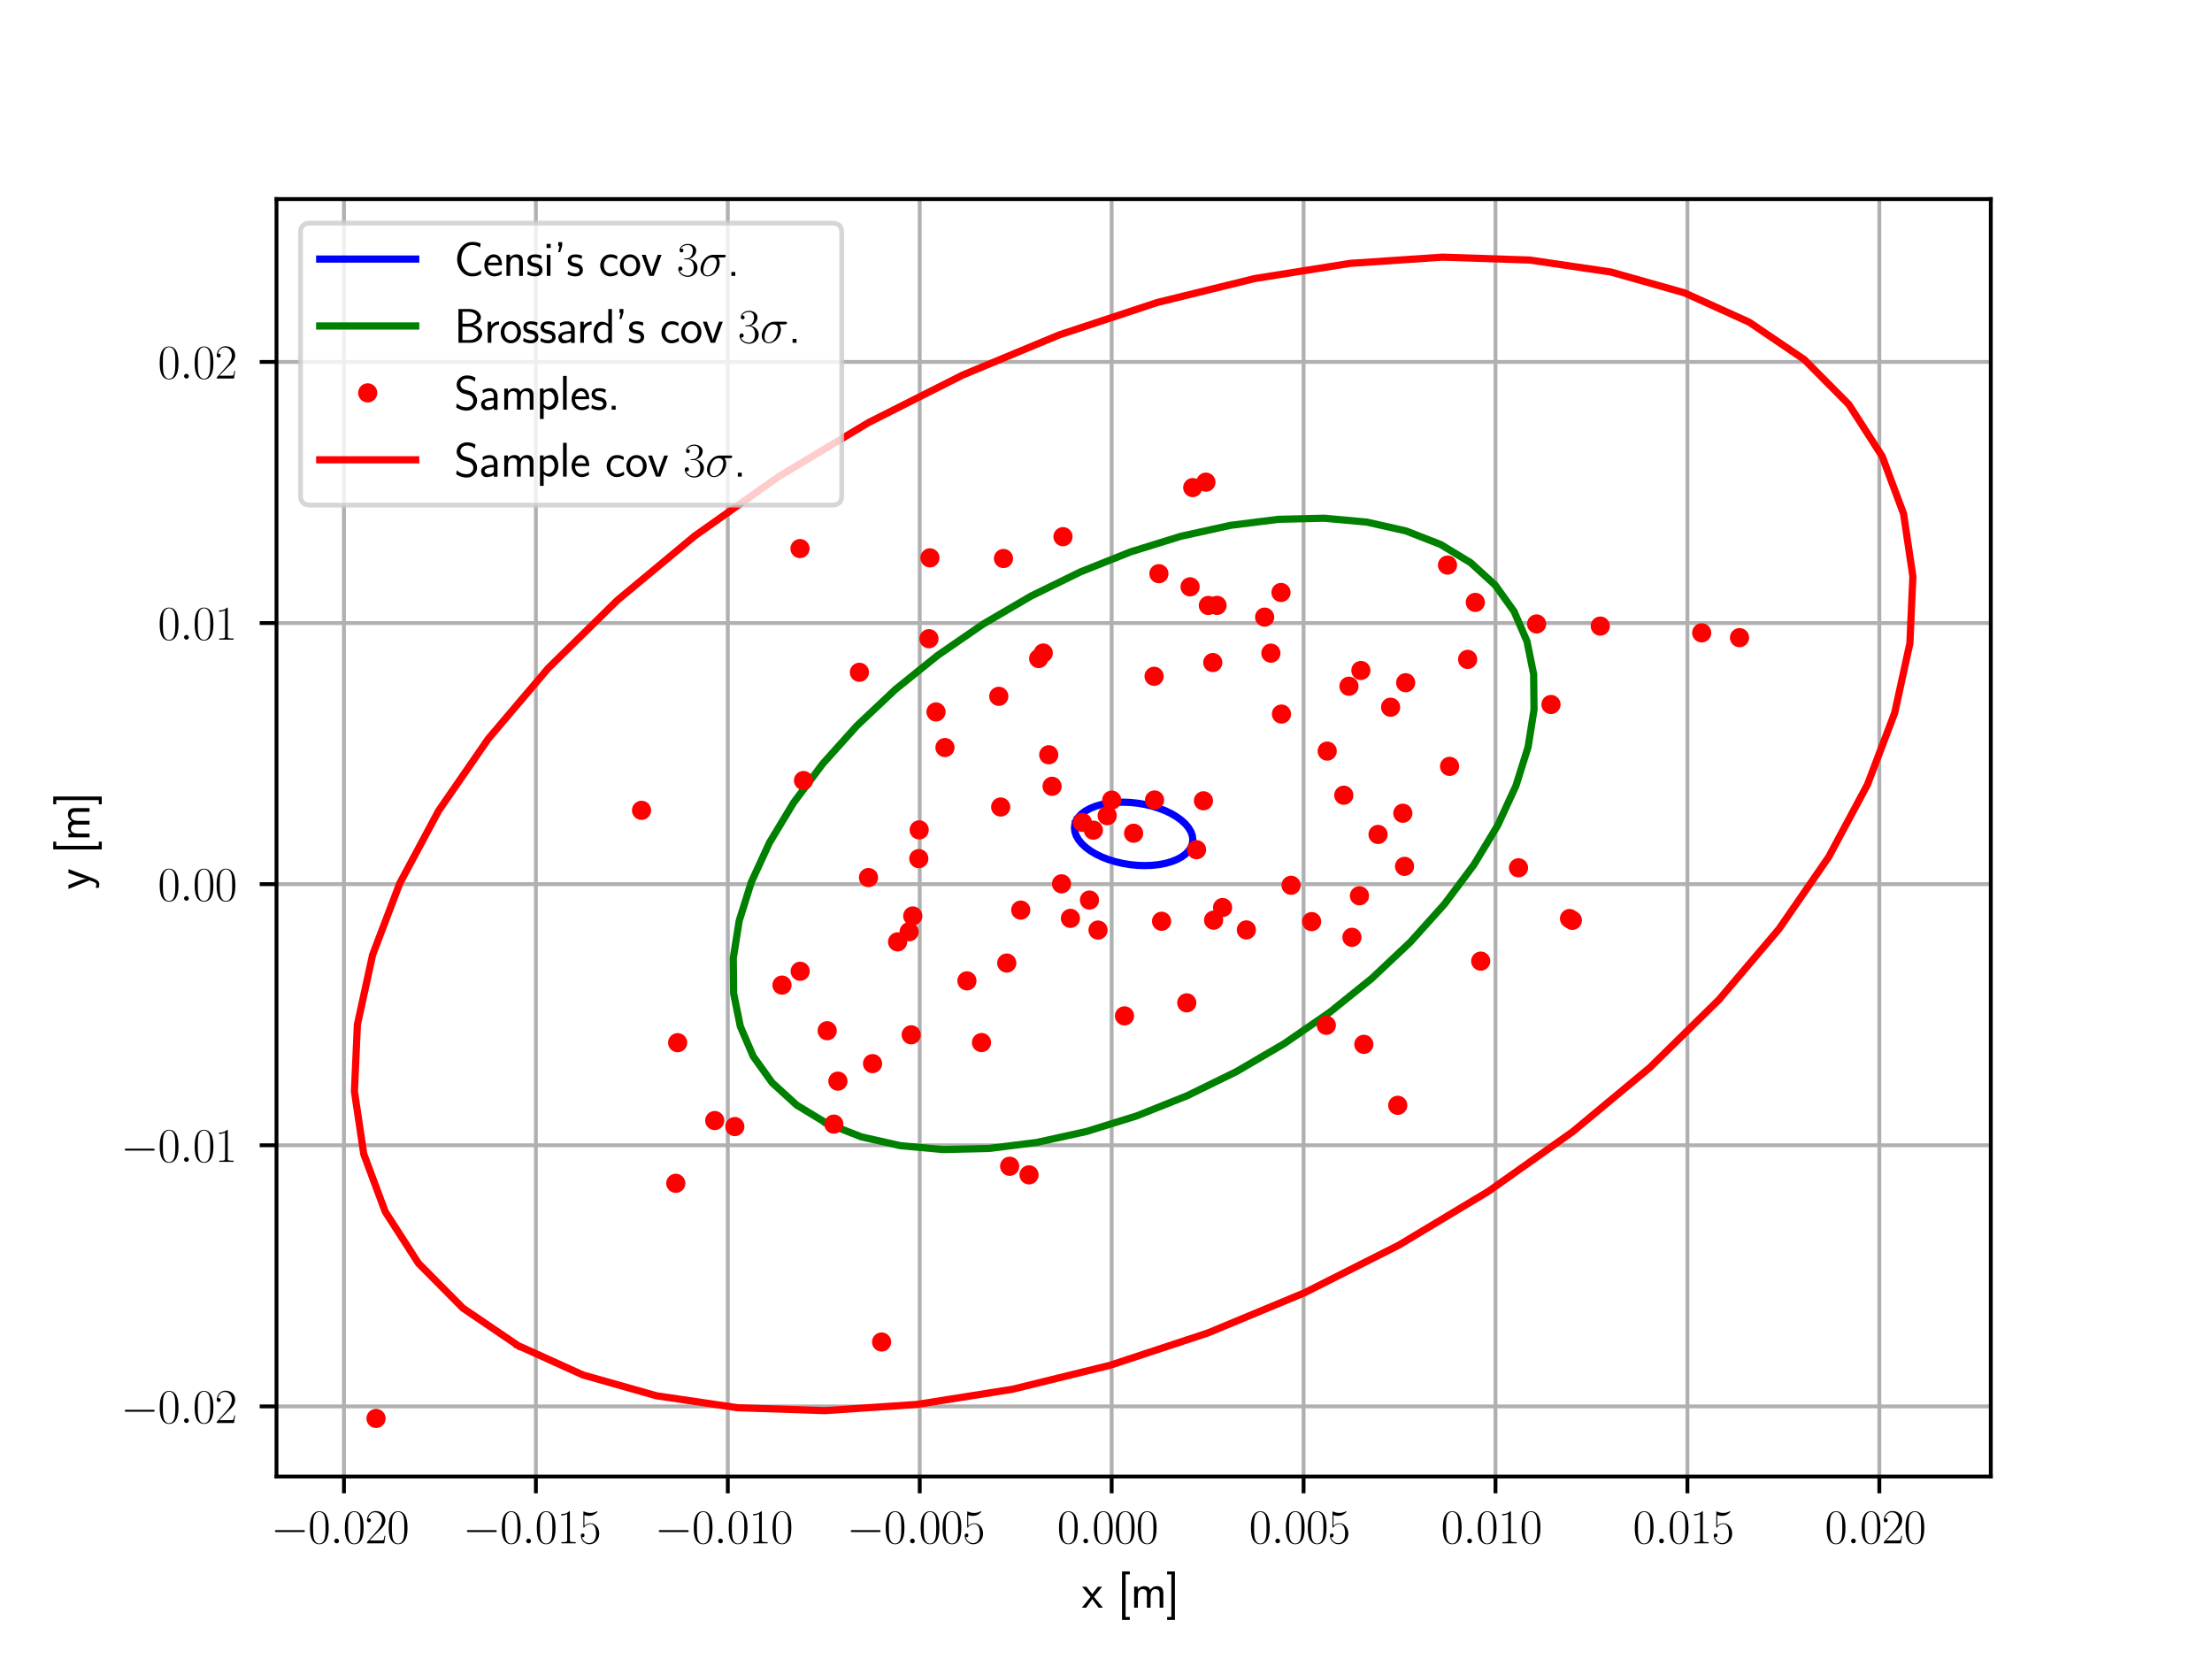 <?xml version="1.0" encoding="utf-8" standalone="no"?>
<!DOCTYPE svg PUBLIC "-//W3C//DTD SVG 1.1//EN"
  "http://www.w3.org/Graphics/SVG/1.1/DTD/svg11.dtd">
<svg xmlns:xlink="http://www.w3.org/1999/xlink" width="460.8pt" height="345.6pt" viewBox="0 0 460.8 345.6" xmlns="http://www.w3.org/2000/svg" version="1.1">
 <defs>
  <style type="text/css">*{stroke-linejoin: round; stroke-linecap: butt}</style>
 </defs>
 <g id="figure_1">
  <g id="patch_1">
   <path d="M 0 345.6 
L 460.8 345.6 
L 460.8 0 
L 0 0 
z
" style="fill: #ffffff"/>
  </g>
  <g id="axes_1">
   <g id="patch_2">
    <path d="M 57.6 307.584 
L 414.72 307.584 
L 414.72 41.472 
L 57.6 41.472 
z
" style="fill: #ffffff"/>
   </g>
   <g id="patch_3">
    <path d="M 224.207 170.927 
L 224.679 170.198 
L 225.333 169.525 
L 226.157 168.918 
L 227.139 168.386 
L 228.263 167.939 
L 229.512 167.582 
L 230.866 167.323 
L 232.303 167.164 
L 233.801 167.108 
L 235.336 167.156 
L 236.884 167.308 
L 238.421 167.561 
L 239.922 167.911 
L 241.364 168.353 
L 242.724 168.879 
L 243.98 169.481 
L 245.113 170.15 
L 246.104 170.875 
L 246.939 171.645 
L 247.604 172.448 
L 248.089 173.27 
L 248.385 174.1 
L 248.488 174.924 
L 248.397 175.728 
L 248.113 176.501 
L 247.641 177.229 
L 246.987 177.903 
L 246.163 178.51 
L 245.181 179.041 
L 244.057 179.489 
L 242.808 179.845 
L 241.454 180.105 
L 240.017 180.264 
L 238.519 180.32 
L 236.984 180.271 
L 235.436 180.119 
L 233.899 179.866 
L 232.398 179.516 
L 230.956 179.075 
L 229.596 178.549 
L 228.34 177.947 
L 227.207 177.278 
L 226.216 176.552 
L 225.381 175.782 
L 224.716 174.98 
L 224.231 174.157 
L 223.935 173.328 
L 223.832 172.504 
L 223.923 171.7 
L 224.207 170.927 
L 224.207 170.927 
z
" clip-path="url(#p1db67b0fda)" style="fill: none; opacity: 0"/>
   </g>
   <g id="patch_4">
    <path d="M 172.197 233.996 
L 165.968 230.214 
L 160.845 225.541 
L 156.91 220.051 
L 154.225 213.83 
L 152.833 206.977 
L 152.754 199.599 
L 153.99 191.813 
L 156.523 183.741 
L 160.311 175.511 
L 165.296 167.253 
L 171.398 159.097 
L 178.522 151.171 
L 186.554 143.601 
L 195.369 136.505 
L 204.827 129.997 
L 214.779 124.178 
L 225.069 119.14 
L 235.533 114.962 
L 246.007 111.712 
L 256.326 109.439 
L 266.327 108.18 
L 275.852 107.954 
L 284.751 108.765 
L 292.884 110.601 
L 300.123 113.432 
L 306.352 117.214 
L 311.475 121.886 
L 315.41 127.376 
L 318.095 133.597 
L 319.487 140.451 
L 319.566 147.829 
L 318.33 155.615 
L 315.797 163.687 
L 312.009 171.917 
L 307.024 180.175 
L 300.922 188.331 
L 293.798 196.257 
L 285.766 203.827 
L 276.951 210.922 
L 267.493 217.431 
L 257.541 223.25 
L 247.251 228.288 
L 236.787 232.465 
L 226.313 235.716 
L 215.994 237.989 
L 205.993 239.248 
L 196.468 239.474 
L 187.569 238.662 
L 179.436 236.827 
L 172.197 233.996 
L 172.197 233.996 
z
" clip-path="url(#p1db67b0fda)" style="fill: none; opacity: 0"/>
   </g>
   <g id="patch_5">
    <path d="M 107.936 280.317 
L 96.453 272.523 
L 87.174 263.17 
L 80.245 252.407 
L 75.774 240.402 
L 73.833 227.346 
L 74.451 213.444 
L 77.62 198.915 
L 83.29 183.99 
L 91.37 168.901 
L 101.733 153.889 
L 114.217 139.19 
L 128.624 125.035 
L 144.726 111.647 
L 162.271 99.239 
L 180.98 88.005 
L 200.56 78.123 
L 220.702 69.748 
L 241.087 63.013 
L 261.395 58.023 
L 281.304 54.858 
L 300.502 53.568 
L 318.685 54.172 
L 335.566 56.662 
L 350.88 60.997 
L 364.384 67.111 
L 375.867 74.905 
L 385.146 84.258 
L 392.075 95.021 
L 396.546 107.025 
L 398.487 120.082 
L 397.869 133.984 
L 394.7 148.512 
L 389.03 163.438 
L 380.95 178.526 
L 370.587 193.538 
L 358.103 208.238 
L 343.696 222.393 
L 327.594 235.78 
L 310.049 248.189 
L 291.34 259.423 
L 271.76 269.305 
L 251.618 277.68 
L 231.233 284.415 
L 210.925 289.404 
L 191.016 292.569 
L 171.818 293.86 
L 153.635 293.255 
L 136.754 290.766 
L 121.44 286.43 
L 107.936 280.317 
L 107.936 280.317 
z
" clip-path="url(#p1db67b0fda)" style="fill: none; opacity: 0"/>
   </g>
   <g id="matplotlib.axis_1">
    <g id="xtick_1">
     <g id="line2d_1">
      <path d="M 71.653 307.584 
L 71.653 41.472 
" clip-path="url(#p1db67b0fda)" style="fill: none; stroke: #b0b0b0; stroke-width: 0.8; stroke-linecap: square"/>
     </g>
     <g id="line2d_2">
      <defs>
       <path id="m04ed07375e" d="M 0 0 
L 0 3.5 
" style="stroke: #000000; stroke-width: 0.8"/>
      </defs>
      <g>
       <use xlink:href="#m04ed07375e" x="71.653" y="307.584" style="stroke: #000000; stroke-width: 0.8"/>
      </g>
     </g>
     <g id="text_1">
      <!-- $\mathdefault{−0.020}$ -->
      <g transform="translate(56.432 321.502) scale(0.1 -0.1)">
       <defs>
        <path id="CMSY10-0" d="M 4218 1472 
C 4326 1472 4442 1472 4442 1600 
C 4442 1728 4326 1728 4218 1728 
L 755 1728 
C 646 1728 531 1728 531 1600 
C 531 1472 646 1472 755 1472 
L 4218 1472 
z
" transform="scale(0.016)"/>
        <path id="CMR17-30" d="M 2688 2025 
C 2688 2416 2682 3080 2413 3591 
C 2176 4039 1798 4198 1466 4198 
C 1158 4198 768 4058 525 3597 
C 269 3118 243 2524 243 2025 
C 243 1661 250 1106 448 619 
C 723 -39 1216 -128 1466 -128 
C 1760 -128 2208 -7 2470 600 
C 2662 1042 2688 1559 2688 2025 
z
M 1466 -26 
C 1056 -26 813 325 723 812 
C 653 1188 653 1738 653 2096 
C 653 2588 653 2997 736 3387 
C 858 3929 1216 4096 1466 4096 
C 1728 4096 2067 3923 2189 3400 
C 2272 3036 2278 2607 2278 2096 
C 2278 1680 2278 1169 2202 792 
C 2067 95 1690 -26 1466 -26 
z
" transform="scale(0.016)"/>
        <path id="CMMI12-3a" d="M 1178 307 
C 1178 492 1024 619 870 619 
C 685 619 557 466 557 313 
C 557 128 710 0 864 0 
C 1050 0 1178 153 1178 307 
z
" transform="scale(0.016)"/>
        <path id="CMR17-32" d="M 2669 989 
L 2554 989 
C 2490 536 2438 459 2413 420 
C 2381 369 1920 369 1830 369 
L 602 369 
C 832 619 1280 1072 1824 1597 
C 2214 1967 2669 2402 2669 3035 
C 2669 3790 2067 4224 1395 4224 
C 691 4224 262 3604 262 3030 
C 262 2780 448 2748 525 2748 
C 589 2748 781 2787 781 3010 
C 781 3207 614 3264 525 3264 
C 486 3264 448 3258 422 3245 
C 544 3790 915 4058 1306 4058 
C 1862 4058 2227 3617 2227 3035 
C 2227 2479 1901 2000 1536 1584 
L 262 146 
L 262 0 
L 2515 0 
L 2669 989 
z
" transform="scale(0.016)"/>
       </defs>
       <use xlink:href="#CMSY10-0" transform="scale(0.996)"/>
       <use xlink:href="#CMR17-30" transform="translate(77.487 0) scale(0.996)"/>
       <use xlink:href="#CMMI12-3a" transform="translate(123.178 0) scale(0.996)"/>
       <use xlink:href="#CMR17-30" transform="translate(150.275 0) scale(0.996)"/>
       <use xlink:href="#CMR17-32" transform="translate(195.966 0) scale(0.996)"/>
       <use xlink:href="#CMR17-30" transform="translate(241.656 0) scale(0.996)"/>
      </g>
     </g>
    </g>
    <g id="xtick_2">
     <g id="line2d_3">
      <path d="M 111.634 307.584 
L 111.634 41.472 
" clip-path="url(#p1db67b0fda)" style="fill: none; stroke: #b0b0b0; stroke-width: 0.8; stroke-linecap: square"/>
     </g>
     <g id="line2d_4">
      <g>
       <use xlink:href="#m04ed07375e" x="111.634" y="307.584" style="stroke: #000000; stroke-width: 0.8"/>
      </g>
     </g>
     <g id="text_2">
      <!-- $\mathdefault{−0.015}$ -->
      <g transform="translate(96.413 321.502) scale(0.1 -0.1)">
       <defs>
        <path id="CMR17-31" d="M 1702 4058 
C 1702 4192 1696 4192 1606 4192 
C 1357 3916 979 3827 621 3827 
C 602 3827 570 3827 563 3808 
C 557 3795 557 3782 557 3648 
C 755 3648 1088 3686 1344 3839 
L 1344 461 
C 1344 236 1331 160 781 160 
L 589 160 
L 589 0 
C 896 0 1216 0 1523 0 
C 1830 0 2150 0 2458 0 
L 2458 160 
L 2266 160 
C 1715 160 1702 230 1702 458 
L 1702 4058 
z
" transform="scale(0.016)"/>
        <path id="CMR17-35" d="M 730 3692 
C 794 3666 1056 3584 1325 3584 
C 1920 3584 2246 3911 2432 4100 
C 2432 4157 2432 4192 2394 4192 
C 2387 4192 2374 4192 2323 4163 
C 2099 4058 1837 3973 1517 3973 
C 1325 3973 1037 3999 723 4139 
C 653 4171 640 4171 634 4171 
C 602 4171 595 4164 595 4037 
L 595 2203 
C 595 2089 595 2057 659 2057 
C 691 2057 704 2070 736 2114 
C 941 2401 1222 2522 1542 2522 
C 1766 2522 2246 2382 2246 1289 
C 2246 1085 2246 715 2054 421 
C 1894 159 1645 25 1370 25 
C 947 25 518 320 403 814 
C 429 807 480 795 506 795 
C 589 795 749 840 749 1038 
C 749 1210 627 1280 506 1280 
C 358 1280 262 1190 262 1011 
C 262 454 704 -128 1382 -128 
C 2042 -128 2669 440 2669 1264 
C 2669 2030 2170 2624 1549 2624 
C 1222 2624 947 2503 730 2274 
L 730 3692 
z
" transform="scale(0.016)"/>
       </defs>
       <use xlink:href="#CMSY10-0" transform="scale(0.996)"/>
       <use xlink:href="#CMR17-30" transform="translate(77.487 0) scale(0.996)"/>
       <use xlink:href="#CMMI12-3a" transform="translate(123.178 0) scale(0.996)"/>
       <use xlink:href="#CMR17-30" transform="translate(150.275 0) scale(0.996)"/>
       <use xlink:href="#CMR17-31" transform="translate(195.966 0) scale(0.996)"/>
       <use xlink:href="#CMR17-35" transform="translate(241.656 0) scale(0.996)"/>
      </g>
     </g>
    </g>
    <g id="xtick_3">
     <g id="line2d_5">
      <path d="M 151.615 307.584 
L 151.615 41.472 
" clip-path="url(#p1db67b0fda)" style="fill: none; stroke: #b0b0b0; stroke-width: 0.8; stroke-linecap: square"/>
     </g>
     <g id="line2d_6">
      <g>
       <use xlink:href="#m04ed07375e" x="151.615" y="307.584" style="stroke: #000000; stroke-width: 0.8"/>
      </g>
     </g>
     <g id="text_3">
      <!-- $\mathdefault{−0.010}$ -->
      <g transform="translate(136.394 321.502) scale(0.1 -0.1)">
       <use xlink:href="#CMSY10-0" transform="scale(0.996)"/>
       <use xlink:href="#CMR17-30" transform="translate(77.487 0) scale(0.996)"/>
       <use xlink:href="#CMMI12-3a" transform="translate(123.178 0) scale(0.996)"/>
       <use xlink:href="#CMR17-30" transform="translate(150.275 0) scale(0.996)"/>
       <use xlink:href="#CMR17-31" transform="translate(195.966 0) scale(0.996)"/>
       <use xlink:href="#CMR17-30" transform="translate(241.656 0) scale(0.996)"/>
      </g>
     </g>
    </g>
    <g id="xtick_4">
     <g id="line2d_7">
      <path d="M 191.596 307.584 
L 191.596 41.472 
" clip-path="url(#p1db67b0fda)" style="fill: none; stroke: #b0b0b0; stroke-width: 0.8; stroke-linecap: square"/>
     </g>
     <g id="line2d_8">
      <g>
       <use xlink:href="#m04ed07375e" x="191.596" y="307.584" style="stroke: #000000; stroke-width: 0.8"/>
      </g>
     </g>
     <g id="text_4">
      <!-- $\mathdefault{−0.005}$ -->
      <g transform="translate(176.375 321.502) scale(0.1 -0.1)">
       <use xlink:href="#CMSY10-0" transform="scale(0.996)"/>
       <use xlink:href="#CMR17-30" transform="translate(77.487 0) scale(0.996)"/>
       <use xlink:href="#CMMI12-3a" transform="translate(123.178 0) scale(0.996)"/>
       <use xlink:href="#CMR17-30" transform="translate(150.275 0) scale(0.996)"/>
       <use xlink:href="#CMR17-30" transform="translate(195.966 0) scale(0.996)"/>
       <use xlink:href="#CMR17-35" transform="translate(241.656 0) scale(0.996)"/>
      </g>
     </g>
    </g>
    <g id="xtick_5">
     <g id="line2d_9">
      <path d="M 231.577 307.584 
L 231.577 41.472 
" clip-path="url(#p1db67b0fda)" style="fill: none; stroke: #b0b0b0; stroke-width: 0.8; stroke-linecap: square"/>
     </g>
     <g id="line2d_10">
      <g>
       <use xlink:href="#m04ed07375e" x="231.577" y="307.584" style="stroke: #000000; stroke-width: 0.8"/>
      </g>
     </g>
     <g id="text_5">
      <!-- $\mathdefault{0.000}$ -->
      <g transform="translate(220.23 321.502) scale(0.1 -0.1)">
       <use xlink:href="#CMR17-30" transform="scale(0.996)"/>
       <use xlink:href="#CMMI12-3a" transform="translate(45.69 0) scale(0.996)"/>
       <use xlink:href="#CMR17-30" transform="translate(72.788 0) scale(0.996)"/>
       <use xlink:href="#CMR17-30" transform="translate(118.478 0) scale(0.996)"/>
       <use xlink:href="#CMR17-30" transform="translate(164.169 0) scale(0.996)"/>
      </g>
     </g>
    </g>
    <g id="xtick_6">
     <g id="line2d_11">
      <path d="M 271.558 307.584 
L 271.558 41.472 
" clip-path="url(#p1db67b0fda)" style="fill: none; stroke: #b0b0b0; stroke-width: 0.8; stroke-linecap: square"/>
     </g>
     <g id="line2d_12">
      <g>
       <use xlink:href="#m04ed07375e" x="271.558" y="307.584" style="stroke: #000000; stroke-width: 0.8"/>
      </g>
     </g>
     <g id="text_6">
      <!-- $\mathdefault{0.005}$ -->
      <g transform="translate(260.211 321.502) scale(0.1 -0.1)">
       <use xlink:href="#CMR17-30" transform="scale(0.996)"/>
       <use xlink:href="#CMMI12-3a" transform="translate(45.69 0) scale(0.996)"/>
       <use xlink:href="#CMR17-30" transform="translate(72.788 0) scale(0.996)"/>
       <use xlink:href="#CMR17-30" transform="translate(118.478 0) scale(0.996)"/>
       <use xlink:href="#CMR17-35" transform="translate(164.169 0) scale(0.996)"/>
      </g>
     </g>
    </g>
    <g id="xtick_7">
     <g id="line2d_13">
      <path d="M 311.539 307.584 
L 311.539 41.472 
" clip-path="url(#p1db67b0fda)" style="fill: none; stroke: #b0b0b0; stroke-width: 0.8; stroke-linecap: square"/>
     </g>
     <g id="line2d_14">
      <g>
       <use xlink:href="#m04ed07375e" x="311.539" y="307.584" style="stroke: #000000; stroke-width: 0.8"/>
      </g>
     </g>
     <g id="text_7">
      <!-- $\mathdefault{0.010}$ -->
      <g transform="translate(300.192 321.502) scale(0.1 -0.1)">
       <use xlink:href="#CMR17-30" transform="scale(0.996)"/>
       <use xlink:href="#CMMI12-3a" transform="translate(45.69 0) scale(0.996)"/>
       <use xlink:href="#CMR17-30" transform="translate(72.788 0) scale(0.996)"/>
       <use xlink:href="#CMR17-31" transform="translate(118.478 0) scale(0.996)"/>
       <use xlink:href="#CMR17-30" transform="translate(164.169 0) scale(0.996)"/>
      </g>
     </g>
    </g>
    <g id="xtick_8">
     <g id="line2d_15">
      <path d="M 351.52 307.584 
L 351.52 41.472 
" clip-path="url(#p1db67b0fda)" style="fill: none; stroke: #b0b0b0; stroke-width: 0.8; stroke-linecap: square"/>
     </g>
     <g id="line2d_16">
      <g>
       <use xlink:href="#m04ed07375e" x="351.52" y="307.584" style="stroke: #000000; stroke-width: 0.8"/>
      </g>
     </g>
     <g id="text_8">
      <!-- $\mathdefault{0.015}$ -->
      <g transform="translate(340.173 321.502) scale(0.1 -0.1)">
       <use xlink:href="#CMR17-30" transform="scale(0.996)"/>
       <use xlink:href="#CMMI12-3a" transform="translate(45.69 0) scale(0.996)"/>
       <use xlink:href="#CMR17-30" transform="translate(72.788 0) scale(0.996)"/>
       <use xlink:href="#CMR17-31" transform="translate(118.478 0) scale(0.996)"/>
       <use xlink:href="#CMR17-35" transform="translate(164.169 0) scale(0.996)"/>
      </g>
     </g>
    </g>
    <g id="xtick_9">
     <g id="line2d_17">
      <path d="M 391.501 307.584 
L 391.501 41.472 
" clip-path="url(#p1db67b0fda)" style="fill: none; stroke: #b0b0b0; stroke-width: 0.8; stroke-linecap: square"/>
     </g>
     <g id="line2d_18">
      <g>
       <use xlink:href="#m04ed07375e" x="391.501" y="307.584" style="stroke: #000000; stroke-width: 0.8"/>
      </g>
     </g>
     <g id="text_9">
      <!-- $\mathdefault{0.020}$ -->
      <g transform="translate(380.154 321.502) scale(0.1 -0.1)">
       <use xlink:href="#CMR17-30" transform="scale(0.996)"/>
       <use xlink:href="#CMMI12-3a" transform="translate(45.69 0) scale(0.996)"/>
       <use xlink:href="#CMR17-30" transform="translate(72.788 0) scale(0.996)"/>
       <use xlink:href="#CMR17-32" transform="translate(118.478 0) scale(0.996)"/>
       <use xlink:href="#CMR17-30" transform="translate(164.169 0) scale(0.996)"/>
      </g>
     </g>
    </g>
    <g id="text_10">
     <!-- x [m] -->
     <g transform="translate(225.367 334.912) scale(0.1 -0.1)">
      <defs>
       <path id="CMSS17-78" d="M 1587 1414 
L 2656 2739 
L 2099 2739 
L 1363 1777 
L 602 2739 
L 32 2739 
L 1139 1414 
L 0 0 
L 563 0 
L 1363 1121 
L 2195 0 
L 2758 0 
L 1587 1414 
z
" transform="scale(0.016)"/>
       <path id="CMSS17-5b" d="M 1613 -1600 
L 1613 -1212 
L 1062 -1212 
L 1062 4352 
L 1613 4352 
L 1613 4741 
L 595 4741 
L 595 -1600 
L 1613 -1600 
z
" transform="scale(0.016)"/>
       <path id="CMSS17-6d" d="M 4288 1877 
C 4288 2308 4179 2816 3462 2816 
C 2982 2816 2694 2516 2566 2331 
C 2451 2670 2182 2816 1798 2816 
C 1363 2816 1088 2568 941 2389 
L 941 2758 
L 474 2758 
L 474 0 
L 960 0 
L 960 1559 
C 960 1939 1101 2428 1555 2428 
C 2138 2428 2138 2016 2138 1829 
L 2138 0 
L 2624 0 
L 2624 1559 
C 2624 1939 2765 2428 3219 2428 
C 3802 2428 3802 2016 3802 1829 
L 3802 0 
L 4288 0 
L 4288 1877 
z
" transform="scale(0.016)"/>
       <path id="CMSS17-5d" d="M 1146 4741 
L 128 4741 
L 128 4352 
L 678 4352 
L 678 -1212 
L 128 -1212 
L 128 -1600 
L 1146 -1600 
L 1146 4741 
z
" transform="scale(0.016)"/>
      </defs>
      <use xlink:href="#CMSS17-78" transform="scale(0.996)"/>
      <use xlink:href="#CMSS17-5b" transform="translate(74.229 0) scale(0.996)"/>
      <use xlink:href="#CMSS17-6d" transform="translate(101.415 0) scale(0.996)"/>
      <use xlink:href="#CMSS17-5d" transform="translate(175.644 0) scale(0.996)"/>
     </g>
    </g>
   </g>
   <g id="matplotlib.axis_2">
    <g id="ytick_1">
     <g id="line2d_19">
      <path d="M 57.6 292.974 
L 414.72 292.974 
" clip-path="url(#p1db67b0fda)" style="fill: none; stroke: #b0b0b0; stroke-width: 0.8; stroke-linecap: square"/>
     </g>
     <g id="line2d_20">
      <defs>
       <path id="mb8de691d1b" d="M 0 0 
L -3.5 0 
" style="stroke: #000000; stroke-width: 0.8"/>
      </defs>
      <g>
       <use xlink:href="#mb8de691d1b" x="57.6" y="292.974" style="stroke: #000000; stroke-width: 0.8"/>
      </g>
     </g>
     <g id="text_11">
      <!-- $\mathdefault{−0.02}$ -->
      <g transform="translate(25.14 296.433) scale(0.1 -0.1)">
       <use xlink:href="#CMSY10-0" transform="scale(0.996)"/>
       <use xlink:href="#CMR17-30" transform="translate(77.487 0) scale(0.996)"/>
       <use xlink:href="#CMMI12-3a" transform="translate(123.178 0) scale(0.996)"/>
       <use xlink:href="#CMR17-30" transform="translate(150.275 0) scale(0.996)"/>
       <use xlink:href="#CMR17-32" transform="translate(195.966 0) scale(0.996)"/>
      </g>
     </g>
    </g>
    <g id="ytick_2">
     <g id="line2d_21">
      <path d="M 57.6 238.58 
L 414.72 238.58 
" clip-path="url(#p1db67b0fda)" style="fill: none; stroke: #b0b0b0; stroke-width: 0.8; stroke-linecap: square"/>
     </g>
     <g id="line2d_22">
      <g>
       <use xlink:href="#mb8de691d1b" x="57.6" y="238.58" style="stroke: #000000; stroke-width: 0.8"/>
      </g>
     </g>
     <g id="text_12">
      <!-- $\mathdefault{−0.01}$ -->
      <g transform="translate(25.14 242.039) scale(0.1 -0.1)">
       <use xlink:href="#CMSY10-0" transform="scale(0.996)"/>
       <use xlink:href="#CMR17-30" transform="translate(77.487 0) scale(0.996)"/>
       <use xlink:href="#CMMI12-3a" transform="translate(123.178 0) scale(0.996)"/>
       <use xlink:href="#CMR17-30" transform="translate(150.275 0) scale(0.996)"/>
       <use xlink:href="#CMR17-31" transform="translate(195.966 0) scale(0.996)"/>
      </g>
     </g>
    </g>
    <g id="ytick_3">
     <g id="line2d_23">
      <path d="M 57.6 184.185 
L 414.72 184.185 
" clip-path="url(#p1db67b0fda)" style="fill: none; stroke: #b0b0b0; stroke-width: 0.8; stroke-linecap: square"/>
     </g>
     <g id="line2d_24">
      <g>
       <use xlink:href="#mb8de691d1b" x="57.6" y="184.185" style="stroke: #000000; stroke-width: 0.8"/>
      </g>
     </g>
     <g id="text_13">
      <!-- $\mathdefault{0.00}$ -->
      <g transform="translate(32.889 187.645) scale(0.1 -0.1)">
       <use xlink:href="#CMR17-30" transform="scale(0.996)"/>
       <use xlink:href="#CMMI12-3a" transform="translate(45.69 0) scale(0.996)"/>
       <use xlink:href="#CMR17-30" transform="translate(72.788 0) scale(0.996)"/>
       <use xlink:href="#CMR17-30" transform="translate(118.478 0) scale(0.996)"/>
      </g>
     </g>
    </g>
    <g id="ytick_4">
     <g id="line2d_25">
      <path d="M 57.6 129.791 
L 414.72 129.791 
" clip-path="url(#p1db67b0fda)" style="fill: none; stroke: #b0b0b0; stroke-width: 0.8; stroke-linecap: square"/>
     </g>
     <g id="line2d_26">
      <g>
       <use xlink:href="#mb8de691d1b" x="57.6" y="129.791" style="stroke: #000000; stroke-width: 0.8"/>
      </g>
     </g>
     <g id="text_14">
      <!-- $\mathdefault{0.01}$ -->
      <g transform="translate(32.889 133.251) scale(0.1 -0.1)">
       <use xlink:href="#CMR17-30" transform="scale(0.996)"/>
       <use xlink:href="#CMMI12-3a" transform="translate(45.69 0) scale(0.996)"/>
       <use xlink:href="#CMR17-30" transform="translate(72.788 0) scale(0.996)"/>
       <use xlink:href="#CMR17-31" transform="translate(118.478 0) scale(0.996)"/>
      </g>
     </g>
    </g>
    <g id="ytick_5">
     <g id="line2d_27">
      <path d="M 57.6 75.397 
L 414.72 75.397 
" clip-path="url(#p1db67b0fda)" style="fill: none; stroke: #b0b0b0; stroke-width: 0.8; stroke-linecap: square"/>
     </g>
     <g id="line2d_28">
      <g>
       <use xlink:href="#mb8de691d1b" x="57.6" y="75.397" style="stroke: #000000; stroke-width: 0.8"/>
      </g>
     </g>
     <g id="text_15">
      <!-- $\mathdefault{0.02}$ -->
      <g transform="translate(32.889 78.856) scale(0.1 -0.1)">
       <use xlink:href="#CMR17-30" transform="scale(0.996)"/>
       <use xlink:href="#CMMI12-3a" transform="translate(45.69 0) scale(0.996)"/>
       <use xlink:href="#CMR17-30" transform="translate(72.788 0) scale(0.996)"/>
       <use xlink:href="#CMR17-32" transform="translate(118.478 0) scale(0.996)"/>
      </g>
     </g>
    </g>
    <g id="text_16">
     <!-- y [m] -->
     <g transform="translate(18.649 185.321) rotate(-90) scale(0.1 -0.1)">
      <defs>
       <path id="CMSS17-79" d="M 2675 2752 
L 2176 2752 
C 1632 1294 1446 702 1434 383 
L 1427 383 
C 1408 696 1126 1460 902 2007 
L 602 2752 
L 83 2752 
L 1216 13 
C 1146 -178 1043 -465 1011 -529 
C 870 -885 774 -885 672 -885 
C 646 -885 442 -885 211 -809 
L 250 -1229 
C 410 -1261 570 -1280 685 -1280 
C 845 -1280 1165 -1280 1459 -497 
L 2675 2752 
z
" transform="scale(0.016)"/>
      </defs>
      <use xlink:href="#CMSS17-79" transform="scale(0.996)"/>
      <use xlink:href="#CMSS17-5b" transform="translate(74.229 0) scale(0.996)"/>
      <use xlink:href="#CMSS17-6d" transform="translate(101.415 0) scale(0.996)"/>
      <use xlink:href="#CMSS17-5d" transform="translate(175.644 0) scale(0.996)"/>
     </g>
    </g>
   </g>
   <g id="line2d_29">
    <path d="M 224.207 170.927 
L 224.679 170.198 
L 225.333 169.525 
L 226.157 168.918 
L 227.139 168.386 
L 228.263 167.939 
L 229.512 167.582 
L 230.866 167.323 
L 232.303 167.164 
L 233.801 167.108 
L 235.336 167.156 
L 236.884 167.308 
L 238.421 167.561 
L 239.922 167.911 
L 241.364 168.353 
L 242.724 168.879 
L 243.98 169.481 
L 245.113 170.15 
L 246.104 170.875 
L 246.939 171.645 
L 247.604 172.448 
L 248.089 173.27 
L 248.385 174.1 
L 248.488 174.924 
L 248.397 175.728 
L 248.113 176.501 
L 247.641 177.229 
L 246.987 177.903 
L 246.163 178.51 
L 245.181 179.041 
L 244.057 179.489 
L 242.808 179.845 
L 241.454 180.105 
L 240.017 180.264 
L 238.519 180.32 
L 236.984 180.271 
L 235.436 180.119 
L 233.899 179.866 
L 232.398 179.516 
L 230.956 179.075 
L 229.596 178.549 
L 228.34 177.947 
L 227.207 177.278 
L 226.216 176.552 
L 225.381 175.782 
L 224.716 174.98 
L 224.231 174.157 
L 223.935 173.328 
L 223.832 172.504 
L 223.923 171.7 
L 224.207 170.927 
" clip-path="url(#p1db67b0fda)" style="fill: none; stroke: #0000ff; stroke-width: 1.5; stroke-linecap: square"/>
   </g>
   <g id="line2d_30">
    <path d="M 172.197 233.996 
L 165.968 230.214 
L 160.845 225.541 
L 156.91 220.051 
L 154.225 213.83 
L 152.833 206.977 
L 152.754 199.599 
L 153.99 191.813 
L 156.523 183.741 
L 160.311 175.511 
L 165.296 167.253 
L 171.398 159.097 
L 178.522 151.171 
L 186.554 143.601 
L 195.369 136.505 
L 204.827 129.997 
L 214.779 124.178 
L 225.069 119.14 
L 235.533 114.962 
L 246.007 111.712 
L 256.326 109.439 
L 266.327 108.18 
L 275.852 107.954 
L 284.751 108.765 
L 292.884 110.601 
L 300.123 113.432 
L 306.352 117.214 
L 311.475 121.886 
L 315.41 127.376 
L 318.095 133.597 
L 319.487 140.451 
L 319.566 147.829 
L 318.33 155.615 
L 315.797 163.687 
L 312.009 171.917 
L 307.024 180.175 
L 300.922 188.331 
L 293.798 196.257 
L 285.766 203.827 
L 276.951 210.922 
L 267.493 217.431 
L 257.541 223.25 
L 247.251 228.288 
L 236.787 232.465 
L 226.313 235.716 
L 215.994 237.989 
L 205.993 239.248 
L 196.468 239.474 
L 187.569 238.662 
L 179.436 236.827 
L 172.197 233.996 
" clip-path="url(#p1db67b0fda)" style="fill: none; stroke: #008000; stroke-width: 1.5; stroke-linecap: square"/>
   </g>
   <g id="line2d_31">
    <defs>
     <path id="m2457be0886" d="M 0 1.5 
C 0.398 1.5 0.779 1.342 1.061 1.061 
C 1.342 0.779 1.5 0.398 1.5 0 
C 1.5 -0.398 1.342 -0.779 1.061 -1.061 
C 0.779 -1.342 0.398 -1.5 0 -1.5 
C -0.398 -1.5 -0.779 -1.342 -1.061 -1.061 
C -1.342 -0.779 -1.5 -0.398 -1.5 0 
C -1.5 0.398 -1.342 0.779 -1.061 1.061 
C -0.779 1.342 -0.398 1.5 0 1.5 
z
" style="stroke: #ff0000"/>
    </defs>
    <g clip-path="url(#p1db67b0fda)">
     <use xlink:href="#m2457be0886" x="273.24" y="191.988" style="fill: #ff0000; stroke: #ff0000"/>
     <use xlink:href="#m2457be0886" x="209.729" y="200.619" style="fill: #ff0000; stroke: #ff0000"/>
     <use xlink:href="#m2457be0886" x="320.104" y="129.979" style="fill: #ff0000; stroke: #ff0000"/>
     <use xlink:href="#m2457be0886" x="305.737" y="137.362" style="fill: #ff0000; stroke: #ff0000"/>
     <use xlink:href="#m2457be0886" x="287.072" y="173.83" style="fill: #ff0000; stroke: #ff0000"/>
     <use xlink:href="#m2457be0886" x="284.111" y="217.553" style="fill: #ff0000; stroke: #ff0000"/>
     <use xlink:href="#m2457be0886" x="247.223" y="208.912" style="fill: #ff0000; stroke: #ff0000"/>
     <use xlink:href="#m2457be0886" x="289.688" y="147.326" style="fill: #ff0000; stroke: #ff0000"/>
     <use xlink:href="#m2457be0886" x="259.639" y="193.72" style="fill: #ff0000; stroke: #ff0000"/>
     <use xlink:href="#m2457be0886" x="201.428" y="204.332" style="fill: #ff0000; stroke: #ff0000"/>
     <use xlink:href="#m2457be0886" x="247.917" y="122.246" style="fill: #ff0000; stroke: #ff0000"/>
     <use xlink:href="#m2457be0886" x="208.461" y="168.115" style="fill: #ff0000; stroke: #ff0000"/>
     <use xlink:href="#m2457be0886" x="189.389" y="194.107" style="fill: #ff0000; stroke: #ff0000"/>
     <use xlink:href="#m2457be0886" x="268.952" y="184.417" style="fill: #ff0000; stroke: #ff0000"/>
     <use xlink:href="#m2457be0886" x="292.823" y="142.222" style="fill: #ff0000; stroke: #ff0000"/>
     <use xlink:href="#m2457be0886" x="264.746" y="136.061" style="fill: #ff0000; stroke: #ff0000"/>
     <use xlink:href="#m2457be0886" x="251.215" y="100.442" style="fill: #ff0000; stroke: #ff0000"/>
     <use xlink:href="#m2457be0886" x="208.066" y="145.056" style="fill: #ff0000; stroke: #ff0000"/>
     <use xlink:href="#m2457be0886" x="173.706" y="234.175" style="fill: #ff0000; stroke: #ff0000"/>
     <use xlink:href="#m2457be0886" x="216.377" y="137.183" style="fill: #ff0000; stroke: #ff0000"/>
     <use xlink:href="#m2457be0886" x="210.33" y="242.951" style="fill: #ff0000; stroke: #ff0000"/>
     <use xlink:href="#m2457be0886" x="283.2" y="186.606" style="fill: #ff0000; stroke: #ff0000"/>
     <use xlink:href="#m2457be0886" x="162.903" y="205.216" style="fill: #ff0000; stroke: #ff0000"/>
     <use xlink:href="#m2457be0886" x="276.299" y="213.586" style="fill: #ff0000; stroke: #ff0000"/>
     <use xlink:href="#m2457be0886" x="263.449" y="128.556" style="fill: #ff0000; stroke: #ff0000"/>
     <use xlink:href="#m2457be0886" x="174.552" y="225.223" style="fill: #ff0000; stroke: #ff0000"/>
     <use xlink:href="#m2457be0886" x="190.145" y="190.814" style="fill: #ff0000; stroke: #ff0000"/>
     <use xlink:href="#m2457be0886" x="141.166" y="217.209" style="fill: #ff0000; stroke: #ff0000"/>
     <use xlink:href="#m2457be0886" x="292.595" y="180.476" style="fill: #ff0000; stroke: #ff0000"/>
     <use xlink:href="#m2457be0886" x="253.533" y="126.113" style="fill: #ff0000; stroke: #ff0000"/>
     <use xlink:href="#m2457be0886" x="222.992" y="191.313" style="fill: #ff0000; stroke: #ff0000"/>
     <use xlink:href="#m2457be0886" x="248.47" y="101.572" style="fill: #ff0000; stroke: #ff0000"/>
     <use xlink:href="#m2457be0886" x="281.013" y="142.955" style="fill: #ff0000; stroke: #ff0000"/>
     <use xlink:href="#m2457be0886" x="204.464" y="217.182" style="fill: #ff0000; stroke: #ff0000"/>
     <use xlink:href="#m2457be0886" x="327.549" y="191.724" style="fill: #ff0000; stroke: #ff0000"/>
     <use xlink:href="#m2457be0886" x="228.74" y="193.75" style="fill: #ff0000; stroke: #ff0000"/>
     <use xlink:href="#m2457be0886" x="148.894" y="233.429" style="fill: #ff0000; stroke: #ff0000"/>
     <use xlink:href="#m2457be0886" x="240.513" y="166.652" style="fill: #ff0000; stroke: #ff0000"/>
     <use xlink:href="#m2457be0886" x="301.971" y="159.646" style="fill: #ff0000; stroke: #ff0000"/>
     <use xlink:href="#m2457be0886" x="212.638" y="189.589" style="fill: #ff0000; stroke: #ff0000"/>
     <use xlink:href="#m2457be0886" x="191.486" y="172.882" style="fill: #ff0000; stroke: #ff0000"/>
     <use xlink:href="#m2457be0886" x="166.655" y="114.28" style="fill: #ff0000; stroke: #ff0000"/>
     <use xlink:href="#m2457be0886" x="241.976" y="191.915" style="fill: #ff0000; stroke: #ff0000"/>
     <use xlink:href="#m2457be0886" x="276.482" y="156.466" style="fill: #ff0000; stroke: #ff0000"/>
     <use xlink:href="#m2457be0886" x="250.697" y="166.819" style="fill: #ff0000; stroke: #ff0000"/>
     <use xlink:href="#m2457be0886" x="219.166" y="163.801" style="fill: #ff0000; stroke: #ff0000"/>
     <use xlink:href="#m2457be0886" x="308.46" y="200.219" style="fill: #ff0000; stroke: #ff0000"/>
     <use xlink:href="#m2457be0886" x="254.687" y="189.059" style="fill: #ff0000; stroke: #ff0000"/>
     <use xlink:href="#m2457be0886" x="179.031" y="140.049" style="fill: #ff0000; stroke: #ff0000"/>
     <use xlink:href="#m2457be0886" x="236.15" y="173.58" style="fill: #ff0000; stroke: #ff0000"/>
     <use xlink:href="#m2457be0886" x="194.989" y="148.31" style="fill: #ff0000; stroke: #ff0000"/>
     <use xlink:href="#m2457be0886" x="140.777" y="246.503" style="fill: #ff0000; stroke: #ff0000"/>
     <use xlink:href="#m2457be0886" x="241.421" y="119.508" style="fill: #ff0000; stroke: #ff0000"/>
     <use xlink:href="#m2457be0886" x="189.818" y="215.57" style="fill: #ff0000; stroke: #ff0000"/>
     <use xlink:href="#m2457be0886" x="191.403" y="178.866" style="fill: #ff0000; stroke: #ff0000"/>
     <use xlink:href="#m2457be0886" x="279.938" y="165.66" style="fill: #ff0000; stroke: #ff0000"/>
     <use xlink:href="#m2457be0886" x="186.989" y="196.209" style="fill: #ff0000; stroke: #ff0000"/>
     <use xlink:href="#m2457be0886" x="214.364" y="244.743" style="fill: #ff0000; stroke: #ff0000"/>
     <use xlink:href="#m2457be0886" x="153.079" y="234.684" style="fill: #ff0000; stroke: #ff0000"/>
     <use xlink:href="#m2457be0886" x="307.333" y="125.49" style="fill: #ff0000; stroke: #ff0000"/>
     <use xlink:href="#m2457be0886" x="180.923" y="182.809" style="fill: #ff0000; stroke: #ff0000"/>
     <use xlink:href="#m2457be0886" x="78.335" y="295.488" style="fill: #ff0000; stroke: #ff0000"/>
     <use xlink:href="#m2457be0886" x="225.468" y="171.319" style="fill: #ff0000; stroke: #ff0000"/>
     <use xlink:href="#m2457be0886" x="316.331" y="180.78" style="fill: #ff0000; stroke: #ff0000"/>
     <use xlink:href="#m2457be0886" x="362.374" y="132.834" style="fill: #ff0000; stroke: #ff0000"/>
     <use xlink:href="#m2457be0886" x="252.812" y="191.688" style="fill: #ff0000; stroke: #ff0000"/>
     <use xlink:href="#m2457be0886" x="266.951" y="148.75" style="fill: #ff0000; stroke: #ff0000"/>
     <use xlink:href="#m2457be0886" x="266.856" y="123.423" style="fill: #ff0000; stroke: #ff0000"/>
     <use xlink:href="#m2457be0886" x="193.516" y="133.054" style="fill: #ff0000; stroke: #ff0000"/>
     <use xlink:href="#m2457be0886" x="226.956" y="187.501" style="fill: #ff0000; stroke: #ff0000"/>
     <use xlink:href="#m2457be0886" x="333.368" y="130.426" style="fill: #ff0000; stroke: #ff0000"/>
     <use xlink:href="#m2457be0886" x="217.329" y="136.038" style="fill: #ff0000; stroke: #ff0000"/>
     <use xlink:href="#m2457be0886" x="167.386" y="162.599" style="fill: #ff0000; stroke: #ff0000"/>
     <use xlink:href="#m2457be0886" x="209.043" y="116.345" style="fill: #ff0000; stroke: #ff0000"/>
     <use xlink:href="#m2457be0886" x="221.139" y="184.115" style="fill: #ff0000; stroke: #ff0000"/>
     <use xlink:href="#m2457be0886" x="283.498" y="139.672" style="fill: #ff0000; stroke: #ff0000"/>
     <use xlink:href="#m2457be0886" x="354.493" y="131.829" style="fill: #ff0000; stroke: #ff0000"/>
     <use xlink:href="#m2457be0886" x="231.59" y="166.682" style="fill: #ff0000; stroke: #ff0000"/>
     <use xlink:href="#m2457be0886" x="252.643" y="138.024" style="fill: #ff0000; stroke: #ff0000"/>
     <use xlink:href="#m2457be0886" x="166.694" y="202.333" style="fill: #ff0000; stroke: #ff0000"/>
     <use xlink:href="#m2457be0886" x="249.264" y="177.006" style="fill: #ff0000; stroke: #ff0000"/>
     <use xlink:href="#m2457be0886" x="183.655" y="279.562" style="fill: #ff0000; stroke: #ff0000"/>
     <use xlink:href="#m2457be0886" x="234.257" y="211.627" style="fill: #ff0000; stroke: #ff0000"/>
     <use xlink:href="#m2457be0886" x="227.768" y="172.937" style="fill: #ff0000; stroke: #ff0000"/>
     <use xlink:href="#m2457be0886" x="323.096" y="146.759" style="fill: #ff0000; stroke: #ff0000"/>
     <use xlink:href="#m2457be0886" x="133.644" y="168.808" style="fill: #ff0000; stroke: #ff0000"/>
     <use xlink:href="#m2457be0886" x="301.543" y="117.719" style="fill: #ff0000; stroke: #ff0000"/>
     <use xlink:href="#m2457be0886" x="251.723" y="126.127" style="fill: #ff0000; stroke: #ff0000"/>
     <use xlink:href="#m2457be0886" x="172.319" y="214.719" style="fill: #ff0000; stroke: #ff0000"/>
     <use xlink:href="#m2457be0886" x="218.473" y="157.235" style="fill: #ff0000; stroke: #ff0000"/>
     <use xlink:href="#m2457be0886" x="326.964" y="191.349" style="fill: #ff0000; stroke: #ff0000"/>
     <use xlink:href="#m2457be0886" x="181.768" y="221.57" style="fill: #ff0000; stroke: #ff0000"/>
     <use xlink:href="#m2457be0886" x="281.63" y="195.257" style="fill: #ff0000; stroke: #ff0000"/>
     <use xlink:href="#m2457be0886" x="196.853" y="155.731" style="fill: #ff0000; stroke: #ff0000"/>
     <use xlink:href="#m2457be0886" x="292.235" y="169.409" style="fill: #ff0000; stroke: #ff0000"/>
     <use xlink:href="#m2457be0886" x="240.419" y="140.882" style="fill: #ff0000; stroke: #ff0000"/>
     <use xlink:href="#m2457be0886" x="230.649" y="169.923" style="fill: #ff0000; stroke: #ff0000"/>
     <use xlink:href="#m2457be0886" x="291.178" y="230.258" style="fill: #ff0000; stroke: #ff0000"/>
     <use xlink:href="#m2457be0886" x="193.722" y="116.212" style="fill: #ff0000; stroke: #ff0000"/>
     <use xlink:href="#m2457be0886" x="221.441" y="111.799" style="fill: #ff0000; stroke: #ff0000"/>
    </g>
   </g>
   <g id="line2d_32">
    <path d="M 107.936 280.317 
L 96.453 272.523 
L 87.174 263.17 
L 80.245 252.407 
L 75.774 240.402 
L 73.833 227.346 
L 74.451 213.444 
L 77.62 198.915 
L 83.29 183.99 
L 91.37 168.901 
L 101.733 153.889 
L 114.217 139.19 
L 128.624 125.035 
L 144.726 111.647 
L 162.271 99.239 
L 180.98 88.005 
L 200.56 78.123 
L 220.702 69.748 
L 241.087 63.013 
L 261.395 58.023 
L 281.304 54.858 
L 300.502 53.568 
L 318.685 54.172 
L 335.566 56.662 
L 350.88 60.997 
L 364.384 67.111 
L 375.867 74.905 
L 385.146 84.258 
L 392.075 95.021 
L 396.546 107.025 
L 398.487 120.082 
L 397.869 133.984 
L 394.7 148.512 
L 389.03 163.438 
L 380.95 178.526 
L 370.587 193.538 
L 358.103 208.238 
L 343.696 222.393 
L 327.594 235.78 
L 310.049 248.189 
L 291.34 259.423 
L 271.76 269.305 
L 251.618 277.68 
L 231.233 284.415 
L 210.925 289.404 
L 191.016 292.569 
L 171.818 293.86 
L 153.635 293.255 
L 136.754 290.766 
L 121.44 286.43 
L 107.936 280.317 
" clip-path="url(#p1db67b0fda)" style="fill: none; stroke: #ff0000; stroke-width: 1.5; stroke-linecap: square"/>
   </g>
   <g id="patch_6">
    <path d="M 57.6 307.584 
L 57.6 41.472 
" style="fill: none; stroke: #000000; stroke-width: 0.8; stroke-linejoin: miter; stroke-linecap: square"/>
   </g>
   <g id="patch_7">
    <path d="M 414.72 307.584 
L 414.72 41.472 
" style="fill: none; stroke: #000000; stroke-width: 0.8; stroke-linejoin: miter; stroke-linecap: square"/>
   </g>
   <g id="patch_8">
    <path d="M 57.6 307.584 
L 414.72 307.584 
" style="fill: none; stroke: #000000; stroke-width: 0.8; stroke-linejoin: miter; stroke-linecap: square"/>
   </g>
   <g id="patch_9">
    <path d="M 57.6 41.472 
L 414.72 41.472 
" style="fill: none; stroke: #000000; stroke-width: 0.8; stroke-linejoin: miter; stroke-linecap: square"/>
   </g>
   <g id="legend_1">
    <g id="patch_10">
     <path d="M 64.6 105.221 
L 173.357 105.221 
Q 175.357 105.221 175.357 103.221 
L 175.357 48.472 
Q 175.357 46.472 173.357 46.472 
L 64.6 46.472 
Q 62.6 46.472 62.6 48.472 
L 62.6 103.221 
Q 62.6 105.221 64.6 105.221 
z
" style="fill: #ffffff; opacity: 0.8; stroke: #cccccc; stroke-linejoin: miter"/>
    </g>
    <g id="line2d_33">
     <path d="M 66.6 53.972 
L 76.6 53.972 
L 86.6 53.972 
" style="fill: none; stroke: #0000ff; stroke-width: 1.5; stroke-linecap: square"/>
    </g>
    <g id="text_17">
     <!-- Censi's cov $3\sigma$. -->
     <g transform="translate(94.6 57.472) scale(0.1 -0.1)">
      <defs>
       <path id="CMSS17-43" d="M 3501 714 
C 3072 427 2874 344 2355 344 
C 1459 344 934 1303 934 2179 
C 934 3112 1472 4032 2381 4032 
C 2790 4032 3059 3918 3386 3715 
L 3475 4217 
C 3168 4370 2778 4440 2387 4440 
C 1158 4440 397 3316 397 2179 
C 397 927 1299 -64 2323 -64 
C 2874 -64 3066 -19 3539 280 
L 3501 714 
z
" transform="scale(0.016)"/>
       <path id="CMSS17-65" d="M 2502 1377 
C 2502 1590 2490 2003 2285 2345 
C 2061 2713 1696 2816 1421 2816 
C 755 2816 192 2188 192 1375 
C 192 582 774 -64 1510 -64 
C 1798 -64 2150 19 2470 248 
C 2470 274 2458 414 2451 420 
C 2451 433 2432 630 2432 656 
C 2125 407 1773 325 1517 325 
C 1107 325 666 667 646 1377 
L 2502 1377 
z
M 698 1728 
C 781 2084 1062 2421 1421 2421 
C 1517 2421 1965 2421 2080 1728 
L 698 1728 
z
" transform="scale(0.016)"/>
       <path id="CMSS17-6e" d="M 2618 1877 
C 2618 2283 2522 2816 1798 2816 
C 1389 2816 1120 2606 941 2389 
L 941 2758 
L 474 2758 
L 474 0 
L 960 0 
L 960 1559 
C 960 1964 1114 2428 1549 2428 
C 2112 2428 2131 2048 2131 1829 
L 2131 0 
L 2618 0 
L 2618 1877 
z
" transform="scale(0.016)"/>
       <path id="CMSS17-73" d="M 2061 2627 
C 1683 2807 1389 2807 1197 2807 
C 742 2807 198 2648 198 2003 
C 198 1359 902 1218 1094 1179 
C 1389 1122 1715 1058 1715 740 
C 1715 337 1254 337 1171 337 
C 915 337 563 407 243 638 
L 166 210 
C 531 0 883 -64 1178 -64 
C 1965 -64 2163 416 2163 781 
C 2163 1094 1984 1305 1862 1401 
C 1651 1568 1574 1587 1050 1696 
C 960 1709 646 1779 646 2066 
C 646 2432 1050 2432 1139 2432 
C 1555 2432 1811 2303 1984 2208 
L 2061 2627 
z
" transform="scale(0.016)"/>
       <path id="CMSS17-69" d="M 979 4183 
L 442 4183 
L 442 3648 
L 979 3648 
L 979 4183 
z
M 947 2739 
L 474 2739 
L 474 0 
L 947 0 
L 947 2739 
z
" transform="scale(0.016)"/>
       <path id="CMSS17-27" d="M 1088 3910 
L 1088 4413 
L 576 4413 
L 576 3904 
L 736 3904 
L 570 3104 
L 826 3104 
L 1088 3910 
z
" transform="scale(0.016)"/>
       <path id="CMSS17-63" d="M 2464 2541 
C 2464 2585 2170 2714 2093 2739 
C 1882 2816 1613 2816 1542 2816 
C 710 2816 211 2093 211 1363 
C 211 595 768 -64 1517 -64 
C 1946 -64 2253 76 2502 242 
L 2464 664 
C 2189 453 1869 337 1523 337 
C 1024 337 698 774 698 1369 
C 698 1831 909 2414 1549 2414 
C 1901 2414 2099 2343 2394 2145 
L 2464 2541 
z
" transform="scale(0.016)"/>
       <path id="CMSS17-6f" d="M 2829 1356 
C 2829 2176 2221 2816 1504 2816 
C 768 2816 173 2157 173 1356 
C 173 544 787 -64 1498 -64 
C 2227 -64 2829 563 2829 1356 
z
M 1504 337 
C 1050 337 659 709 659 1408 
C 659 2151 1114 2427 1498 2427 
C 1914 2427 2342 2126 2342 1408 
C 2342 683 1926 337 1504 337 
z
" transform="scale(0.016)"/>
       <path id="CMSS17-76" d="M 2675 2752 
L 2176 2752 
L 1747 1556 
C 1613 1165 1421 627 1389 352 
L 1382 352 
C 1370 468 1318 634 1286 749 
C 1248 890 1197 1056 1158 1172 
L 595 2752 
L 83 2752 
L 1094 0 
L 1664 0 
L 2675 2752 
z
" transform="scale(0.016)"/>
       <path id="CMR17-33" d="M 1414 2157 
C 1984 2157 2234 1662 2234 1090 
C 2234 320 1824 25 1453 25 
C 1114 25 563 194 390 693 
C 422 680 454 680 486 680 
C 640 680 755 782 755 948 
C 755 1133 614 1216 486 1216 
C 378 1216 211 1165 211 926 
C 211 335 787 -128 1466 -128 
C 2176 -128 2720 430 2720 1085 
C 2720 1707 2208 2157 1600 2227 
C 2086 2328 2554 2756 2554 3329 
C 2554 3820 2048 4179 1472 4179 
C 890 4179 378 3829 378 3329 
C 378 3110 544 3072 627 3072 
C 762 3072 877 3155 877 3321 
C 877 3486 762 3569 627 3569 
C 602 3569 570 3569 544 3557 
C 730 3959 1235 4032 1459 4032 
C 1683 4032 2106 3925 2106 3320 
C 2106 3143 2080 2828 1862 2550 
C 1670 2304 1453 2304 1242 2284 
C 1210 2284 1062 2269 1037 2269 
C 992 2263 966 2257 966 2208 
C 966 2163 973 2157 1101 2157 
L 1414 2157 
z
" transform="scale(0.016)"/>
       <path id="CMMI12-1b" d="M 3251 2408 
C 3334 2408 3546 2408 3546 2612 
C 3546 2752 3424 2752 3309 2752 
L 1894 2752 
C 934 2752 243 1686 243 932 
C 243 390 595 -64 1171 -64 
C 1926 -64 2752 747 2752 1705 
C 2752 1954 2694 2196 2541 2408 
L 3251 2408 
z
M 1178 64 
C 851 64 614 313 614 754 
C 614 1137 845 2408 1786 2408 
C 2061 2408 2368 2274 2368 1781 
C 2368 1558 2266 1021 2042 652 
C 1811 275 1466 64 1178 64 
z
" transform="scale(0.016)"/>
       <path id="CMSS17-2e" d="M 1088 510 
L 576 510 
L 576 0 
L 1088 0 
L 1088 510 
z
" transform="scale(0.016)"/>
      </defs>
      <use xlink:href="#CMSS17-43" transform="scale(0.996)"/>
      <use xlink:href="#CMSS17-65" transform="translate(59.856 0) scale(0.996)"/>
      <use xlink:href="#CMSS17-6e" transform="translate(101.495 0) scale(0.996)"/>
      <use xlink:href="#CMSS17-73" transform="translate(149.7 0) scale(0.996)"/>
      <use xlink:href="#CMSS17-69" transform="translate(185.613 0) scale(0.996)"/>
      <use xlink:href="#CMSS17-27" transform="translate(207.794 0) scale(0.996)"/>
      <use xlink:href="#CMSS17-73" transform="translate(233.818 0) scale(0.996)"/>
      <use xlink:href="#CMSS17-63" transform="translate(300.961 0) scale(0.996)"/>
      <use xlink:href="#CMSS17-6f" transform="translate(342.599 0) scale(0.996)"/>
      <use xlink:href="#CMSS17-76" transform="translate(389.443 0) scale(0.996)"/>
      <use xlink:href="#CMR17-33" transform="translate(463.672 0) scale(0.996)"/>
      <use xlink:href="#CMMI12-1b" transform="translate(509.363 0) scale(0.996)"/>
      <use xlink:href="#CMSS17-2e" transform="translate(568.383 0) scale(0.996)"/>
     </g>
    </g>
    <g id="line2d_34">
     <path d="M 66.6 67.909 
L 76.6 67.909 
L 86.6 67.909 
" style="fill: none; stroke: #008000; stroke-width: 1.5; stroke-linecap: square"/>
    </g>
    <g id="text_18">
     <!-- Brossard's cov $3\sigma$. -->
     <g transform="translate(94.6 71.409) scale(0.1 -0.1)">
      <defs>
       <path id="CMSS17-42" d="M 570 4416 
L 570 0 
L 2163 0 
C 3034 0 3667 574 3667 1200 
C 3667 1685 3251 2176 2502 2317 
C 3334 2558 3501 3040 3501 3313 
C 3501 3883 2874 4416 1997 4416 
L 570 4416 
z
M 1088 2496 
L 1088 4059 
L 1824 4059 
C 2483 4059 3002 3724 3002 3306 
C 3002 2926 2592 2496 1766 2496 
L 1088 2496 
z
M 1088 357 
L 1088 2107 
L 1939 2107 
C 2630 2107 3162 1679 3162 1206 
C 3162 772 2694 357 1984 357 
L 1088 357 
z
" transform="scale(0.016)"/>
       <path id="CMSS17-72" d="M 954 1363 
C 954 1965 1395 2368 1958 2368 
L 1958 2789 
C 1549 2789 1165 2585 934 2253 
L 934 2758 
L 480 2758 
L 480 0 
L 954 0 
L 954 1363 
z
" transform="scale(0.016)"/>
       <path id="CMSS17-61" d="M 2406 1791 
C 2406 2392 1978 2808 1402 2808 
C 1120 2808 813 2757 461 2553 
L 499 2135 
C 659 2248 934 2432 1395 2432 
C 1722 2432 1920 2180 1920 1782 
L 1920 1536 
C 896 1536 256 1238 256 726 
C 256 461 416 -64 947 -64 
C 1043 -64 1562 -64 1933 217 
L 1933 -19 
L 2406 -19 
L 2406 1791 
z
M 1920 816 
C 1920 701 1920 548 1728 434 
C 1562 325 1350 325 1261 325 
C 941 325 723 511 723 744 
C 723 1211 1722 1211 1920 1211 
L 1920 816 
z
" transform="scale(0.016)"/>
       <path id="CMSS17-64" d="M 2611 4416 
L 2138 4416 
L 2138 2438 
C 1939 2603 1613 2756 1254 2756 
C 672 2756 211 2131 211 1347 
C 211 562 666 -64 1235 -64 
C 1677 -64 1971 172 2125 306 
L 2125 -13 
L 2611 -13 
L 2611 4416 
z
M 2125 836 
C 2125 747 2125 653 1926 482 
C 1798 375 1645 325 1498 325 
C 1152 325 698 576 698 1340 
C 698 2134 1210 2368 1562 2368 
C 1798 2368 1990 2254 2125 2065 
L 2125 836 
z
" transform="scale(0.016)"/>
      </defs>
      <use xlink:href="#CMSS17-42" transform="scale(0.996)"/>
      <use xlink:href="#CMSS17-72" transform="translate(62.338 0) scale(0.996)"/>
      <use xlink:href="#CMSS17-6f" transform="translate(94.248 0) scale(0.996)"/>
      <use xlink:href="#CMSS17-73" transform="translate(141.091 0) scale(0.996)"/>
      <use xlink:href="#CMSS17-73" transform="translate(177.005 0) scale(0.996)"/>
      <use xlink:href="#CMSS17-61" transform="translate(212.919 0) scale(0.996)"/>
      <use xlink:href="#CMSS17-72" transform="translate(255.238 0) scale(0.996)"/>
      <use xlink:href="#CMSS17-64" transform="translate(287.148 0) scale(0.996)"/>
      <use xlink:href="#CMSS17-27" transform="translate(335.353 0) scale(0.996)"/>
      <use xlink:href="#CMSS17-73" transform="translate(361.377 0) scale(0.996)"/>
      <use xlink:href="#CMSS17-63" transform="translate(428.52 0) scale(0.996)"/>
      <use xlink:href="#CMSS17-6f" transform="translate(470.158 0) scale(0.996)"/>
      <use xlink:href="#CMSS17-76" transform="translate(517.002 0) scale(0.996)"/>
      <use xlink:href="#CMR17-33" transform="translate(591.231 0) scale(0.996)"/>
      <use xlink:href="#CMMI12-1b" transform="translate(636.922 0) scale(0.996)"/>
      <use xlink:href="#CMSS17-2e" transform="translate(695.942 0) scale(0.996)"/>
     </g>
    </g>
    <g id="line2d_35">
     <g>
      <use xlink:href="#m2457be0886" x="76.6" y="81.846" style="fill: #ff0000; stroke: #ff0000"/>
     </g>
    </g>
    <g id="text_19">
     <!-- Samples. -->
     <g transform="translate(94.6 85.346) scale(0.1 -0.1)">
      <defs>
       <path id="CMSS17-53" d="M 2797 4169 
C 2515 4334 2208 4480 1690 4480 
C 864 4480 333 3879 333 3266 
C 333 3025 403 2753 653 2475 
C 902 2196 1184 2121 1542 2033 
C 1690 1994 1939 1924 1984 1906 
C 2342 1767 2515 1444 2515 1140 
C 2515 742 2202 318 1645 318 
C 1453 318 890 318 358 819 
L 269 318 
C 794 -64 1363 -128 1651 -128 
C 2438 -128 3002 488 3002 1186 
C 3002 1440 2925 1763 2656 2061 
C 2394 2347 2163 2410 1638 2549 
C 1338 2626 1146 2677 986 2873 
C 877 3013 819 3146 819 3317 
C 819 3673 1126 4060 1690 4060 
C 1971 4060 2336 4002 2707 3660 
L 2797 4169 
z
" transform="scale(0.016)"/>
       <path id="CMSS17-70" d="M 966 333 
C 1178 129 1466 -5 1773 -5 
C 2368 -5 2880 603 2880 1412 
C 2880 2159 2496 2816 1946 2816 
C 1626 2816 1242 2702 954 2472 
L 954 2765 
L 480 2765 
L 480 -1216 
L 966 -1216 
L 966 333 
z
M 966 2100 
C 1018 2176 1235 2415 1587 2415 
C 2035 2415 2394 1960 2394 1412 
C 2394 787 1958 384 1530 384 
C 1402 384 1267 415 1139 523 
C 966 674 966 768 966 857 
L 966 2100 
z
" transform="scale(0.016)"/>
       <path id="CMSS17-6c" d="M 947 4416 
L 474 4416 
L 474 0 
L 947 0 
L 947 4416 
z
" transform="scale(0.016)"/>
      </defs>
      <use xlink:href="#CMSS17-53" transform="scale(0.996)"/>
      <use xlink:href="#CMSS17-61" transform="translate(52.049 0) scale(0.996)"/>
      <use xlink:href="#CMSS17-6d" transform="translate(96.97 0) scale(0.996)"/>
      <use xlink:href="#CMSS17-70" transform="translate(171.2 0) scale(0.996)"/>
      <use xlink:href="#CMSS17-6c" transform="translate(219.405 0) scale(0.996)"/>
      <use xlink:href="#CMSS17-65" transform="translate(241.585 0) scale(0.996)"/>
      <use xlink:href="#CMSS17-73" transform="translate(283.224 0) scale(0.996)"/>
      <use xlink:href="#CMSS17-2e" transform="translate(319.138 0) scale(0.996)"/>
     </g>
    </g>
    <g id="line2d_36">
     <path d="M 66.6 95.784 
L 76.6 95.784 
L 86.6 95.784 
" style="fill: none; stroke: #ff0000; stroke-width: 1.5; stroke-linecap: square"/>
    </g>
    <g id="text_20">
     <!-- Sample cov $3\sigma$. -->
     <g transform="translate(94.6 99.284) scale(0.1 -0.1)">
      <use xlink:href="#CMSS17-53" transform="scale(0.996)"/>
      <use xlink:href="#CMSS17-61" transform="translate(52.049 0) scale(0.996)"/>
      <use xlink:href="#CMSS17-6d" transform="translate(96.97 0) scale(0.996)"/>
      <use xlink:href="#CMSS17-70" transform="translate(171.2 0) scale(0.996)"/>
      <use xlink:href="#CMSS17-6c" transform="translate(219.405 0) scale(0.996)"/>
      <use xlink:href="#CMSS17-65" transform="translate(241.585 0) scale(0.996)"/>
      <use xlink:href="#CMSS17-63" transform="translate(314.453 0) scale(0.996)"/>
      <use xlink:href="#CMSS17-6f" transform="translate(356.092 0) scale(0.996)"/>
      <use xlink:href="#CMSS17-76" transform="translate(402.936 0) scale(0.996)"/>
      <use xlink:href="#CMR17-33" transform="translate(477.165 0) scale(0.996)"/>
      <use xlink:href="#CMMI12-1b" transform="translate(522.855 0) scale(0.996)"/>
      <use xlink:href="#CMSS17-2e" transform="translate(581.876 0) scale(0.996)"/>
     </g>
    </g>
   </g>
  </g>
 </g>
 <defs>
  <clipPath id="p1db67b0fda">
   <rect x="57.6" y="41.472" width="357.12" height="266.112"/>
  </clipPath>
 </defs>
</svg>
